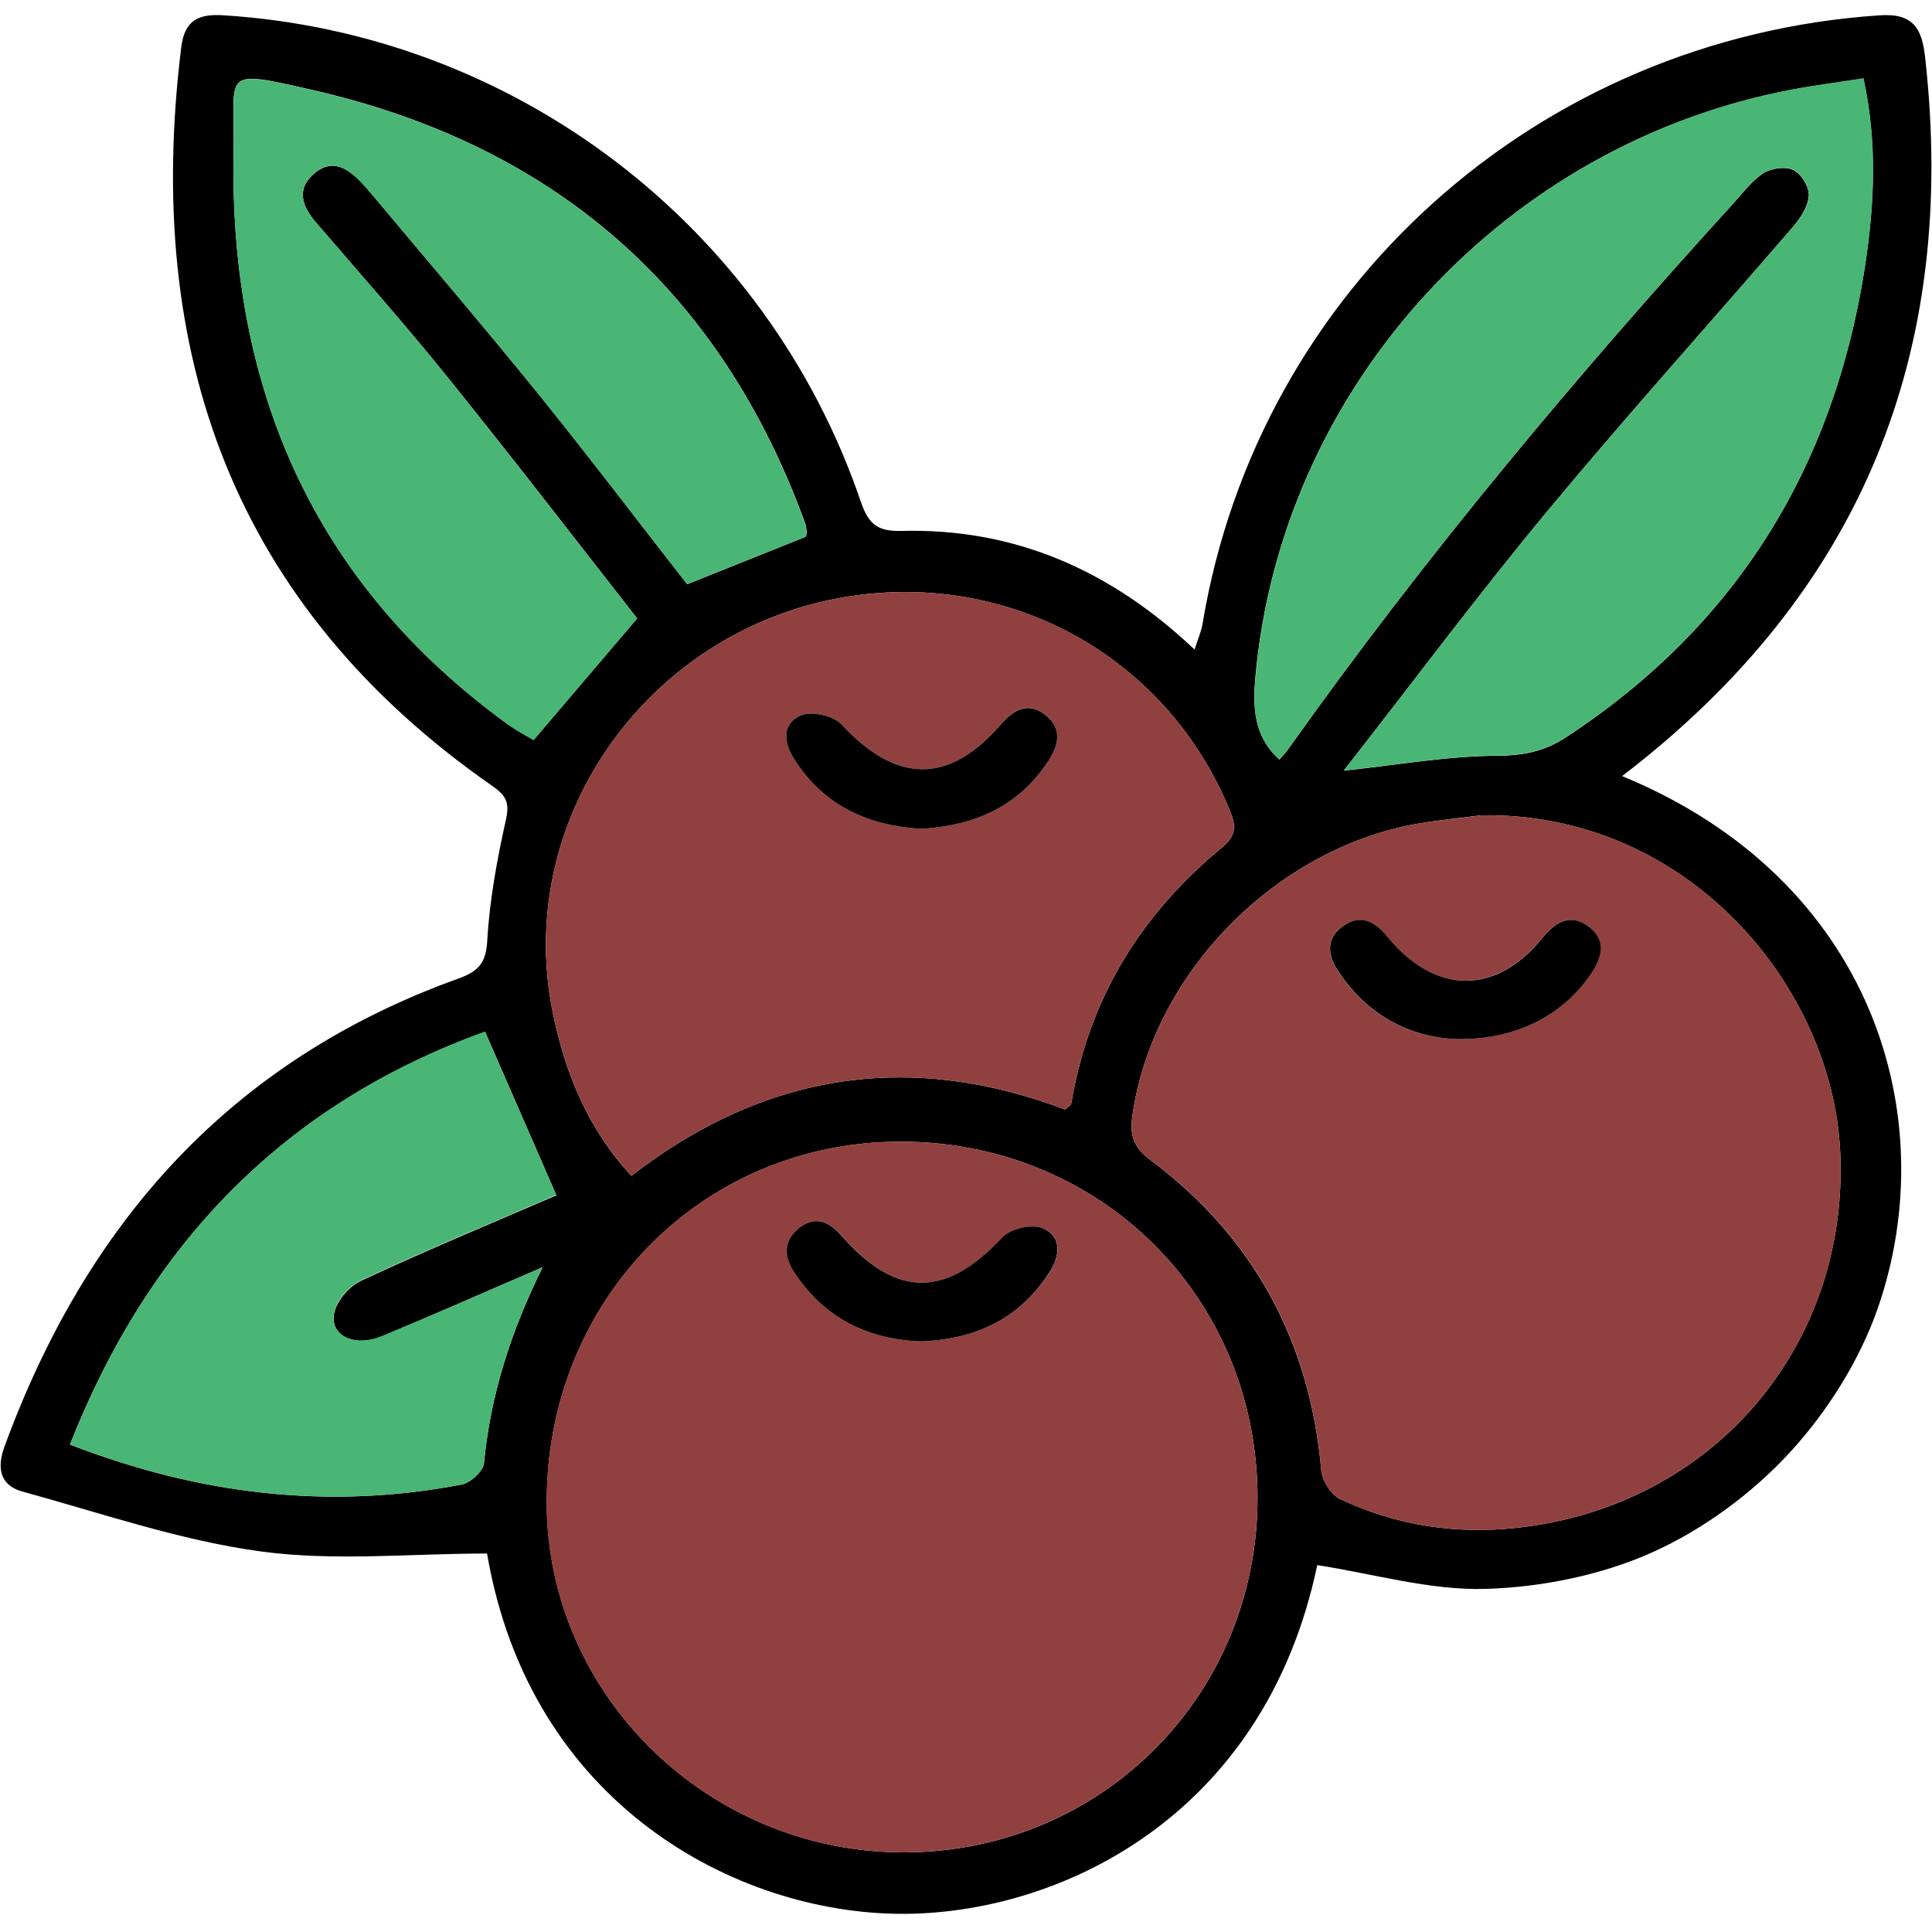 <svg version="1.1" id="Calque_1" xmlns="http://www.w3.org/2000/svg" x="0" y="0" viewBox="0 0 100 100" xml:space="preserve"><style>.st5{fill:#49b675}.st49{fill:#914040}</style><path d="M83.96 40.17c13.01 5.36 16.64 17.65 13.25 27.5-.94 2.72-2.62 5.39-4.57 7.51-1.96 2.13-4.49 3.99-7.12 5.17-2.64 1.18-5.7 1.8-8.6 1.89-2.89.09-5.82-.78-8.74-1.23C65.43 94.14 54.7 99.1 46.62 99.06c-8.48-.04-19.19-5.63-21.41-18.65-3.96 0-7.91.41-11.73-.11-4.17-.57-8.24-1.98-12.33-3.1-1.14-.32-1.32-1.2-.93-2.29C4.45 63.33 11.92 54.9 23.7 50.66c1.01-.36 1.46-.77 1.52-1.97.12-2.11.51-4.21.97-6.28.2-.9-.02-1.25-.71-1.73-13.42-9.35-18.05-22.4-16.1-38.23.17-1.39.88-1.74 2.17-1.66 15.06.94 28.13 10.86 33.01 25.19.4 1.17.88 1.53 2.1 1.5 5.84-.15 10.82 2.02 15.17 6.14.17-.53.34-.91.41-1.31C65.12 14.93 79.61 1.95 97.34.79c1.71-.11 2.14.73 2.3 2.14 1.72 15.28-3.26 27.74-15.68 37.24zM65.09 77.42c-.06-10.32-8.16-18.34-18.5-18.33-10.31.02-18.34 8.24-18.29 18.74.04 9.95 8.41 18.09 18.56 18.05 10.22-.05 18.29-8.21 18.23-18.46zM76.66 42.2c-1.11.14-2.22.25-3.32.44-7.4 1.32-13.71 7.81-14.73 15.13-.13.94.03 1.6.92 2.26 5.37 4.01 8.27 9.41 8.86 16.09.05.53.51 1.25.97 1.47 2.89 1.36 5.95 1.84 9.15 1.49 10.12-1.1 17.2-9.37 16.74-19.45-.4-8.55-7.87-17.61-18.59-17.43zM55.13 57.43c.17-.16.31-.23.32-.31.9-5.43 3.61-9.8 7.82-13.27.71-.59.72-1.09.4-1.86-3.03-7.46-10.36-11.91-18.28-11.29-11.02.86-18.96 11.1-16.77 21.76.65 3.16 1.85 6.02 4.06 8.4 6.98-5.39 14.46-6.45 22.45-3.43zm11.09-18.11c.15-.18.34-.37.49-.59 7.05-9.93 14.85-19.25 23.05-28.25.49-.54.94-1.15 1.54-1.53.41-.25 1.14-.35 1.54-.14.4.2.81.87.78 1.32-.03.54-.41 1.13-.79 1.58-4.24 4.93-8.6 9.76-12.75 14.76-3.6 4.34-6.97 8.87-10.53 13.42 2.83-.3 5.37-.76 7.92-.77 1.37-.01 2.47-.22 3.59-.96 8.82-5.78 13.86-13.98 15.46-24.32.49-3.19.66-6.43-.07-9.78-1.33.21-2.54.36-3.75.59C78.02 7.44 66.63 19.7 65.04 34.43c-.18 1.74-.35 3.49 1.18 4.89zm-33.24-7.31c-3.2-4.09-6.44-8.3-9.77-12.43-2.21-2.75-4.56-5.39-6.86-8.07-.7-.82-1.03-1.69-.12-2.5.93-.83 1.75-.33 2.47.43.19.2.38.42.56.63 2.84 3.39 5.72 6.76 8.51 10.2 2.67 3.3 5.23 6.68 7.8 9.97 2.14-.86 4.14-1.66 6.12-2.45.03-.09.08-.14.07-.19-.02-.17-.02-.34-.08-.5C37.27 14.95 28.66 7.5 16.14 4.65c-4.79-1.09-3.98-.93-4.05 3.21-.23 12.21 4.11 22.3 14.18 29.62.47.34 1 .61 1.35.82 1.83-2.15 3.53-4.14 5.36-6.29zm-4.89 33.58c-2.77 1.19-5.53 2.41-8.31 3.58-1.35.57-2.65.03-2.5-1.11.08-.65.78-1.48 1.41-1.77 3.4-1.58 6.86-3.02 10.11-4.42-1.24-2.85-2.43-5.58-3.69-8.46C14.73 57.14 7.72 64.37 3.62 74.77c6.7 2.59 13.38 3.39 20.28 2.07.45-.09 1.11-.69 1.15-1.1.34-3.56 1.41-6.87 3.04-10.15z"/><path class="st49" d="M65.09 77.42c.06 10.25-8.01 18.41-18.24 18.46-10.14.05-18.52-8.1-18.56-18.05-.04-10.5 7.98-18.73 18.29-18.74 10.35-.02 18.45 8.01 18.51 18.33zm-17.4-7.99c2.86-.12 5.09-1.2 6.62-3.55.56-.86.68-1.86-.31-2.3-.55-.24-1.68.02-2.11.47-2.9 3.11-5.45 3.15-8.28-.04-.62-.7-1.31-1.13-2.18-.49-.89.65-.87 1.47-.29 2.36 1.57 2.4 3.86 3.46 6.55 3.55z"/><path class="st49" d="M76.66 42.2c10.72-.19 18.19 8.87 18.59 17.43.47 10.08-6.62 18.34-16.74 19.45-3.21.35-6.26-.13-9.15-1.49-.46-.22-.93-.94-.97-1.47-.58-6.68-3.48-12.09-8.86-16.09-.88-.66-1.05-1.32-.92-2.26 1.02-7.32 7.33-13.81 14.73-15.13 1.1-.19 2.22-.29 3.32-.44zm-1.35 11.58c3.09.08 5.59-1.22 7.05-3.41.57-.86.76-1.7-.11-2.38-.95-.75-1.74-.29-2.43.56-2.4 2.96-5.54 2.95-8.01-.05-.66-.81-1.4-1.2-2.3-.57-.9.63-.81 1.5-.24 2.36 1.52 2.28 3.67 3.37 6.04 3.49zM55.13 57.43c-7.99-3.02-15.47-1.96-22.45 3.43-2.2-2.38-3.41-5.24-4.06-8.4-2.19-10.66 5.74-20.9 16.77-21.76 7.93-.62 15.25 3.82 18.28 11.29.31.77.31 1.27-.4 1.86-4.21 3.47-6.92 7.84-7.82 13.27-.01.08-.15.15-.32.31zM47.68 42.9c2.77-.17 5.04-1.16 6.58-3.51.55-.84.73-1.68-.15-2.38-.91-.72-1.64-.29-2.3.48-2.71 3.13-5.41 3.07-8.26 0-.42-.45-1.55-.7-2.1-.46-.98.43-.89 1.4-.33 2.28 1.56 2.41 3.86 3.43 6.56 3.59z"/><path class="st5" d="M66.22 39.32c-1.53-1.4-1.36-3.15-1.17-4.89C66.63 19.7 78.02 7.44 92.71 4.64c1.2-.23 2.42-.38 3.75-.59.73 3.36.56 6.6.07 9.78-1.6 10.34-6.64 18.53-15.46 24.32-1.12.73-2.22.95-3.59.96-2.54.02-5.09.47-7.92.77 3.55-4.55 6.93-9.08 10.53-13.42 4.15-5 8.5-9.83 12.75-14.76.38-.44.77-1.03.79-1.58.02-.44-.38-1.12-.78-1.32-.4-.2-1.14-.11-1.54.14-.6.37-1.05.99-1.54 1.53-8.2 8.99-16 18.32-23.05 28.25-.17.22-.35.42-.5.6zM32.98 32.01c-1.83 2.15-3.52 4.14-5.36 6.3-.35-.21-.88-.48-1.35-.82C16.2 30.17 11.86 20.07 12.09 7.87c.08-4.14-.73-4.3 4.05-3.21C28.66 7.5 37.27 14.95 41.67 27.1c.06.15.06.33.08.5 0 .05-.04.1-.07.19-1.97.79-3.97 1.59-6.12 2.45-2.57-3.29-5.13-6.67-7.8-9.97-2.78-3.44-5.67-6.8-8.51-10.2-.18-.21-.36-.43-.56-.63-.71-.76-1.54-1.27-2.46-.44-.91.81-.59 1.68.12 2.5 2.3 2.68 4.64 5.32 6.86 8.07 3.32 4.14 6.56 8.35 9.77 12.44zM28.09 65.59c-1.63 3.28-2.7 6.59-3.04 10.15-.04.41-.7 1.01-1.15 1.1-6.89 1.32-13.58.52-20.28-2.07 4.1-10.4 11.11-17.63 21.48-21.38 1.26 2.88 2.45 5.61 3.69 8.46-3.25 1.41-6.71 2.84-10.11 4.42-.63.29-1.33 1.12-1.41 1.77-.15 1.14 1.15 1.68 2.5 1.11 2.79-1.15 5.55-2.36 8.32-3.56z"/><path d="M47.69 69.43c-2.69-.09-4.98-1.15-6.56-3.55-.58-.88-.59-1.7.29-2.36.87-.64 1.57-.21 2.18.49 2.83 3.19 5.38 3.15 8.28.04.42-.45 1.56-.72 2.11-.47.99.44.88 1.44.31 2.3-1.52 2.35-3.75 3.43-6.61 3.55zM75.31 53.78c-2.36-.12-4.52-1.22-6.03-3.49-.58-.86-.66-1.73.24-2.36.9-.64 1.64-.24 2.3.57 2.47 3 5.61 3.02 8.01.05.69-.85 1.48-1.31 2.43-.56.87.68.68 1.52.11 2.38-1.47 2.2-3.97 3.49-7.06 3.41zM47.68 42.9c-2.7-.16-5.01-1.17-6.56-3.59-.57-.88-.65-1.85.33-2.28.55-.24 1.68.01 2.1.46 2.85 3.07 5.55 3.13 8.26 0 .66-.76 1.4-1.19 2.3-.48.88.7.7 1.54.15 2.38-1.54 2.35-3.8 3.34-6.58 3.51z"/></svg>